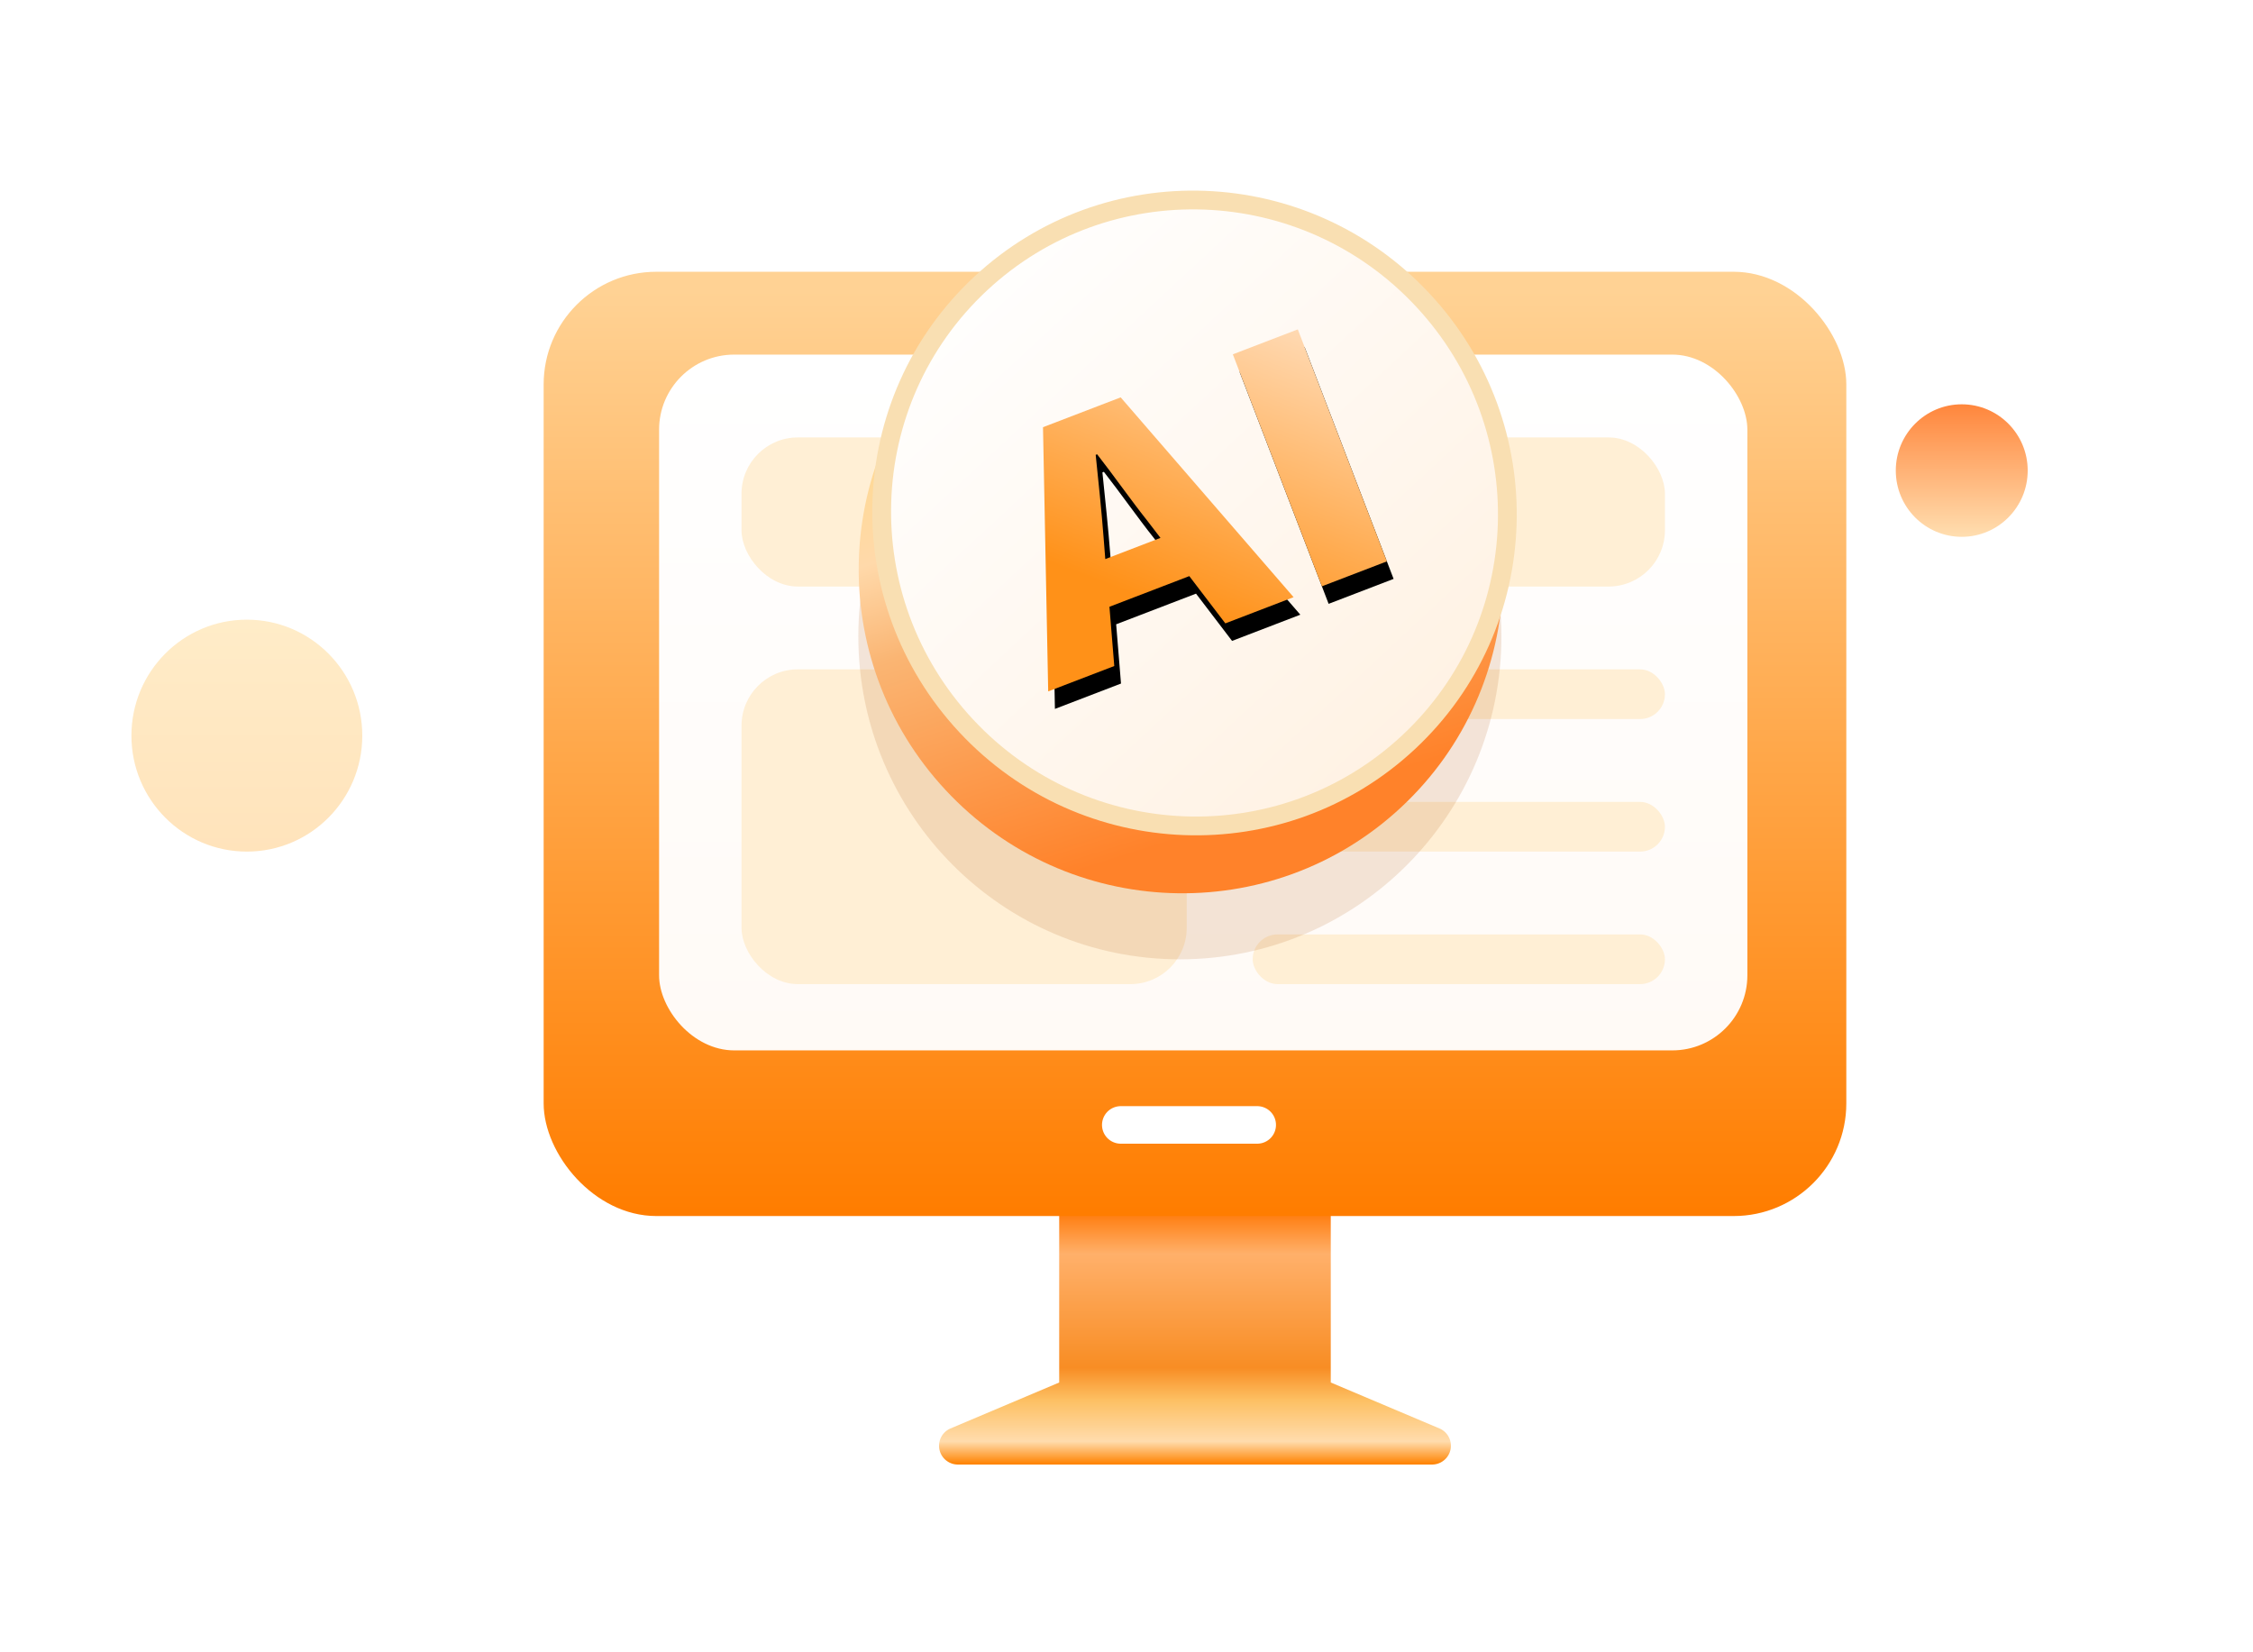 <svg xmlns="http://www.w3.org/2000/svg" xmlns:xlink="http://www.w3.org/1999/xlink" width="120" height="88"><defs><linearGradient id="a" x1="29.083%" x2="29.083%" y1="100%" y2="18.069%"><stop offset="0%" stop-color="#FF8200"/><stop offset="8.87%" stop-color="#FFDCAD"/><stop offset="24.835%" stop-color="#FDC063"/><stop offset="37.494%" stop-color="#F88D24"/><stop offset="81.631%" stop-color="#FFB06A"/><stop offset="100%" stop-color="#FF7400"/></linearGradient><linearGradient id="b" x1="50%" x2="50%" y1="1.623%" y2="100%"><stop offset="0%" stop-color="#FFD294"/><stop offset="99.992%" stop-color="#FF7D00"/></linearGradient><linearGradient id="c" x1="50%" x2="50%" y1="0%" y2="100%"><stop offset="0%" stop-color="#FFF"/><stop offset="100%" stop-color="#FFFAF6"/></linearGradient><linearGradient id="e" x1="99.543%" x2="63.111%" y1="22.435%" y2="100%"><stop offset="0%" stop-color="#FBE4CD"/><stop offset="17.86%" stop-color="#FFD994"/><stop offset="35.54%" stop-color="#FFD9AA"/><stop offset="53.175%" stop-color="#FAB573"/><stop offset="100%" stop-color="#FF822A"/></linearGradient><linearGradient id="f" x1="50%" x2="50%" y1=".557%" y2="99.223%"><stop offset="0%" stop-color="#FFFEFD"/><stop offset="100%" stop-color="#FFF2E4"/></linearGradient><linearGradient id="i" x1="98.453%" x2="23.7%" y1="27.493%" y2="73.458%"><stop offset="0%" stop-color="#FFDAB4"/><stop offset="100%" stop-color="#FF9118"/></linearGradient><linearGradient id="j" x1="50%" x2="50%" y1="0%" y2="100%"><stop offset="0%" stop-color="#FF863C"/><stop offset="100%" stop-color="#FFDEB0"/></linearGradient><linearGradient id="k" x1="50%" x2="50%" y1="0%" y2="100%"><stop offset="0%" stop-color="#FFECC8"/><stop offset="100%" stop-color="#FFE3BB"/></linearGradient><filter id="d" width="135%" height="134.9%" x="-17.5%" y="-17.4%" filterUnits="objectBoundingBox"><feGaussianBlur in="SourceGraphic" stdDeviation="2"/></filter><filter id="g" width="120.7%" height="130.2%" x="-10.4%" y="-7.6%" filterUnits="objectBoundingBox"><feOffset dy="1" in="SourceAlpha" result="shadowOffsetOuter1"/><feGaussianBlur in="shadowOffsetOuter1" result="shadowBlurOuter1" stdDeviation=".5"/><feComposite in="shadowBlurOuter1" in2="SourceAlpha" operator="out" result="shadowBlurOuter1"/><feColorMatrix in="shadowBlurOuter1" values="0 0 0 0 0.825 0 0 0 0 0.412 0 0 0 0 0.098 0 0 0 0.5 0"/></filter><path id="h" d="M15.052 16.331c.393-1.314.807-2.86 1.18-4.245h.083c.414 1.35.807 2.93 1.222 4.245l.331 1.12H14.72zM9.356 22.94h3.77l.89-3.038h4.556l.89 3.038h3.894L18.572 9.705H14.14zm15.615 0h3.707V9.705h-3.707z"/></defs><g fill="none" fill-rule="evenodd"><path fill="none" d="M0 0h120v88H0z"/><g transform="translate(7 3.058)"><g transform="translate(21.956 11.416)"><path fill="url(#a)" d="M27.459 46.762h14.465v12.395l5.79 2.448a1 1 0 0 1-.39 1.92H22.059a1 1 0 0 1-.39-1.92l5.79-2.448z"/><rect width="69.383" height="50.291" fill="url(#b)" rx="6"/><rect width="57.965" height="37.057" x="6.148" y="4.412" fill="url(#c)" rx="4"/><rect width="49.183" height="7.941" x="10.539" y="8.823" fill="#FFEFD5" rx="3"/><rect width="23.713" height="16.764" x="10.539" y="21.175" fill="#FFEFD5" rx="3"/><rect width="21.957" height="2.647" x="37.765" y="21.175" fill="#FFEFD5" rx="1.323"/><rect width="21.957" height="2.647" x="37.765" y="28.234" fill="#FFEFD5" rx="1.323"/><rect width="21.957" height="2.647" x="37.765" y="35.292" fill="#FFEFD5" rx="1.323"/><path stroke="#FFF" stroke-linecap="round" stroke-width="2" d="M30.739 45.438h7.267"/></g><ellipse cx="55.843" cy="30.83" fill="#AE560D" filter="url(#d)" opacity=".386" rx="17.126" ry="17.205"/><g transform="rotate(-43 47.15 -26.056)"><ellipse cx="17.126" cy="18.969" fill="url(#e)" rx="17.126" ry="17.205"/><ellipse cx="19.761" cy="17.205" fill="url(#f)" stroke="#F9DFB2" rx="16.626" ry="16.705"/><g fill-rule="nonzero" transform="rotate(22 19.017 16.323)"><use xlink:href="#h" fill="#000" filter="url(#g)"/><use xlink:href="#h" fill="url(#i)"/></g></g><ellipse cx="97.487" cy="22.004" fill="url(#j)" rx="3.513" ry="3.529"/><ellipse cx="6.148" cy="36.121" fill="url(#k)" rx="6.148" ry="6.176"/></g></g></svg>